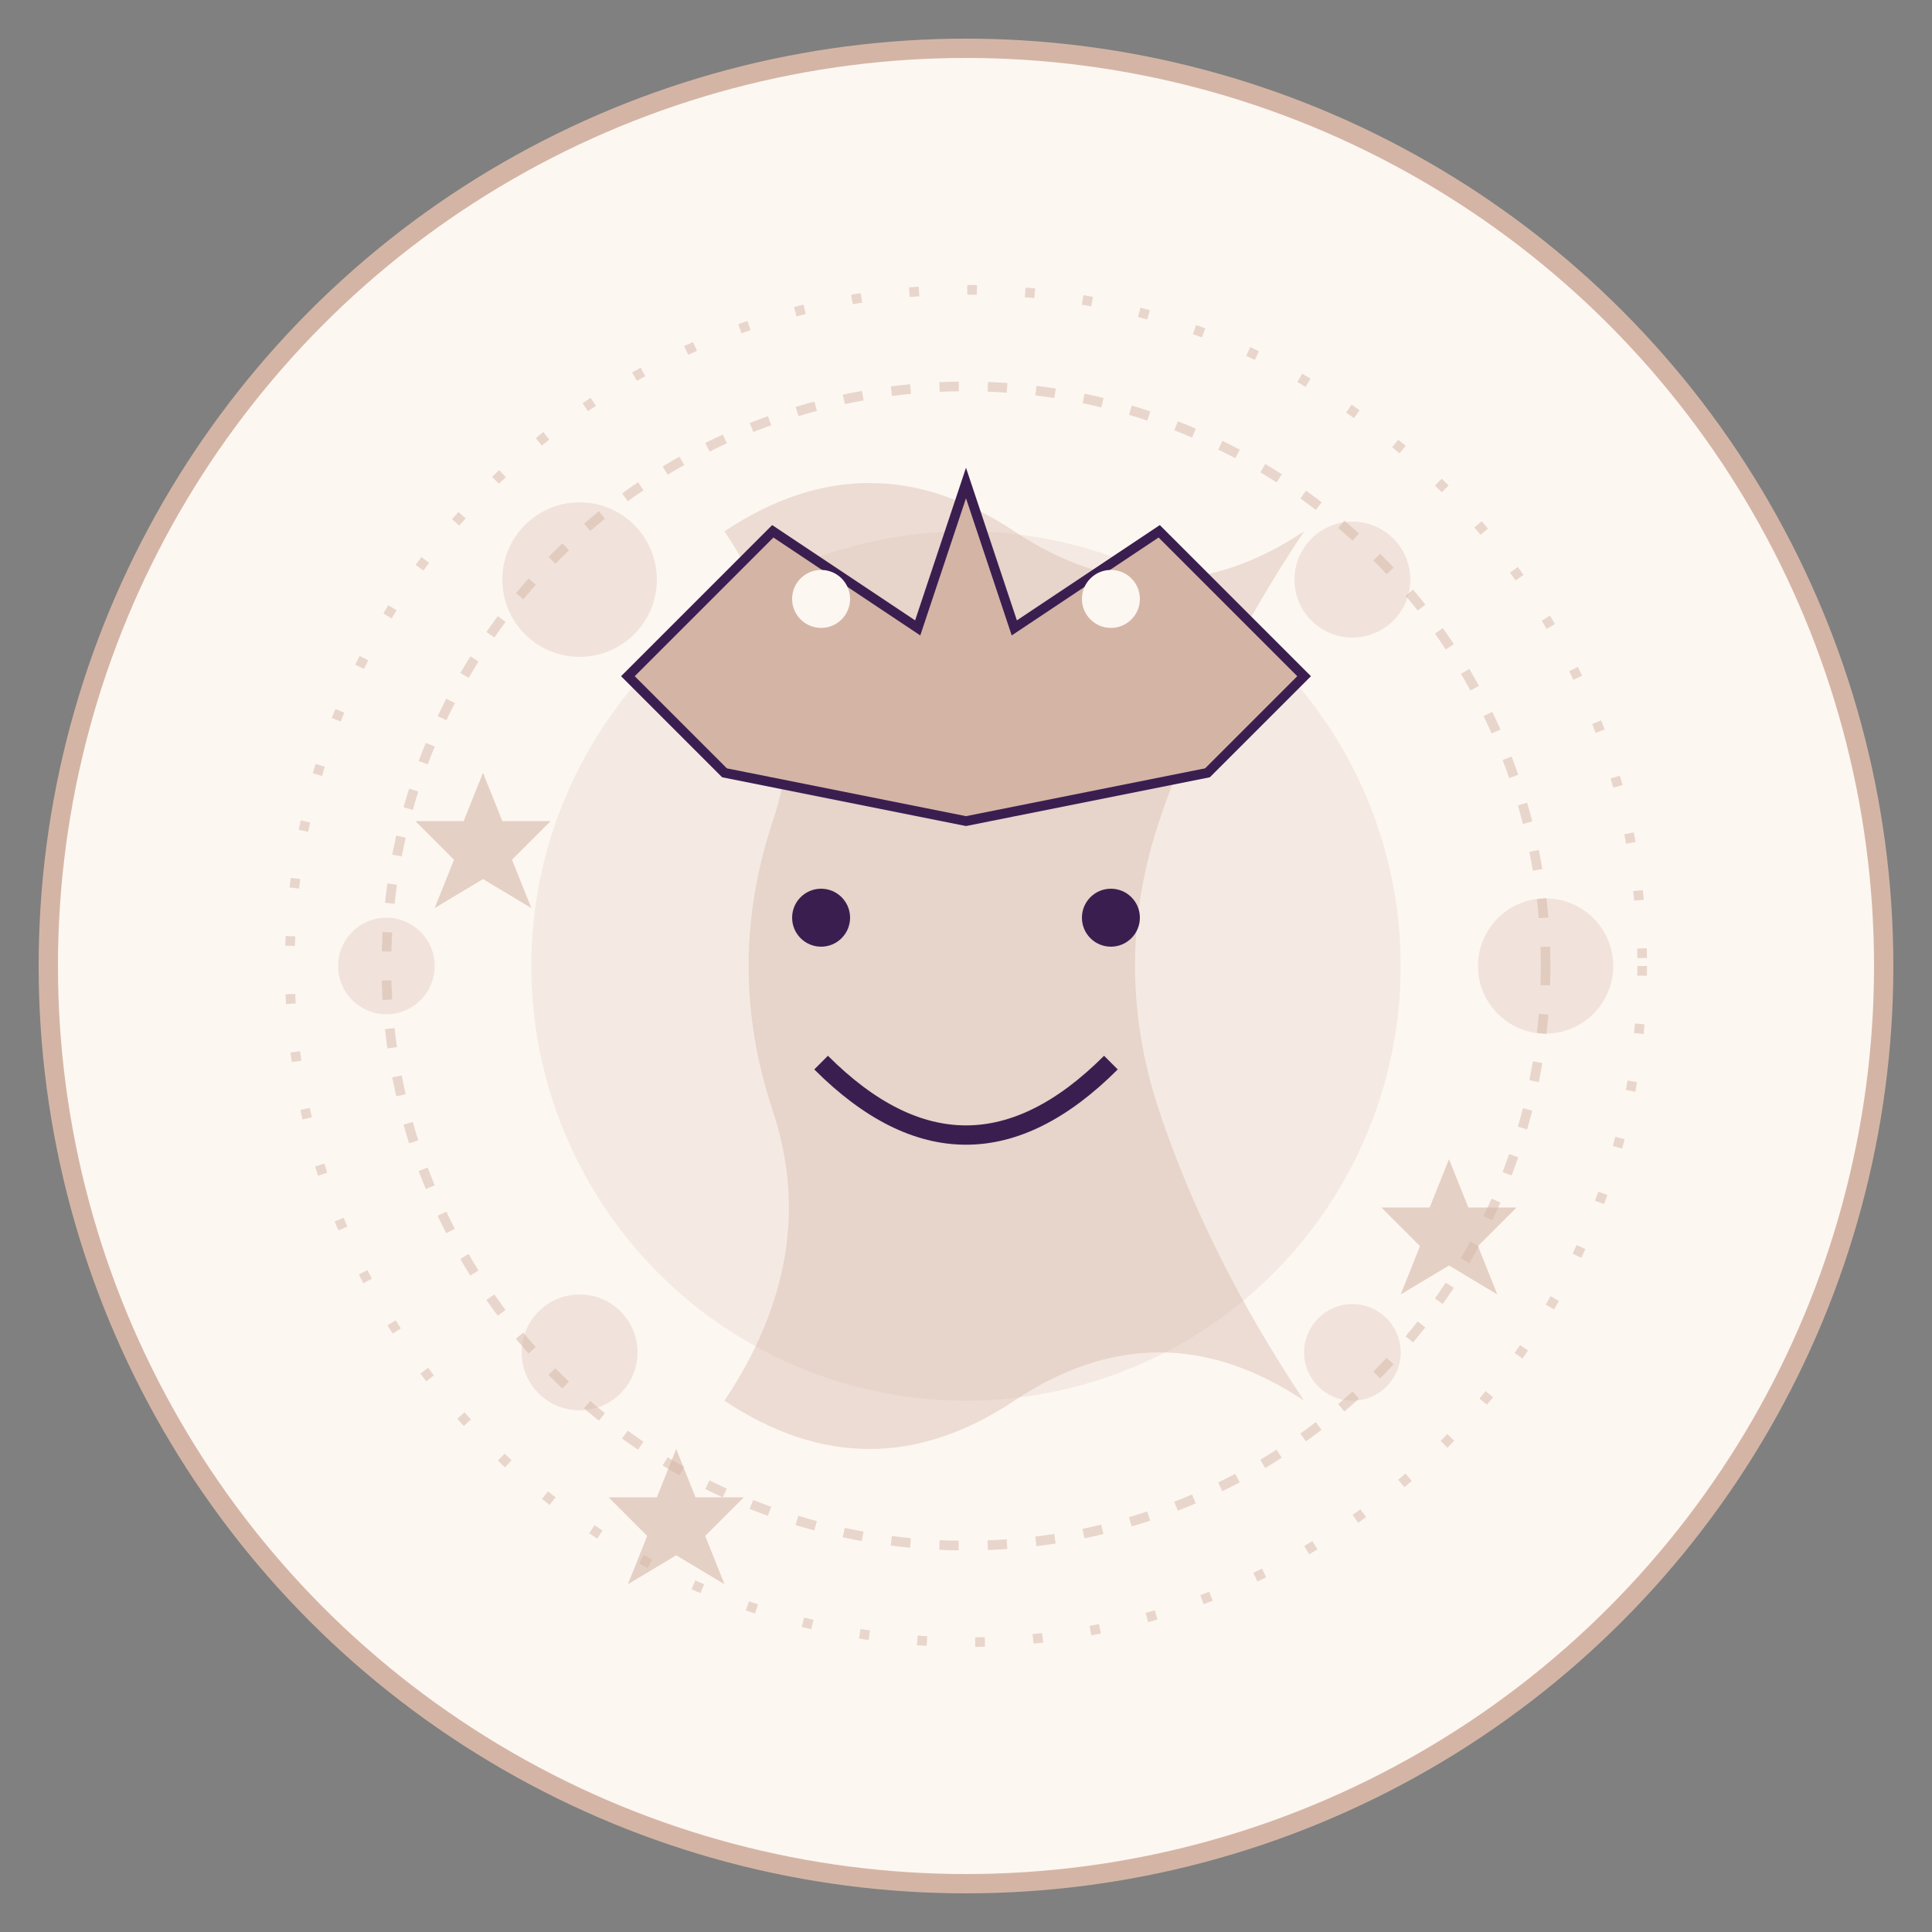 <svg width="200" height="200" viewBox="0 0 200 200" fill="none" xmlns="http://www.w3.org/2000/svg">
  <rect x="0" y="0" width="200" height="200" fill="#808080" stroke="none"/>
  <!-- Background circle -->
  <circle cx="100" cy="100" r="95" fill="#FDF7F2" stroke="#D4B5A5" stroke-width="2"/>
  
  <!-- Moon phases -->
  <g fill="#D4B5A5" opacity="0.3">
    <circle cx="60" cy="60" r="8"/>
    <circle cx="140" cy="60" r="6"/>
    <circle cx="160" cy="100" r="7"/>
    <circle cx="140" cy="140" r="5"/>
    <circle cx="60" cy="140" r="6"/>
    <circle cx="40" cy="100" r="5"/>
  </g>
  
  <!-- Central moon -->
  <circle cx="100" cy="100" r="45" fill="#D4B5A5" opacity="0.2"/>
  <path d="M75 55 Q90 45 105 55 Q120 65 135 55 Q125 70 120 85 Q115 100 120 115 Q125 130 135 145 Q120 135 105 145 Q90 155 75 145 Q85 130 80 115 Q75 100 80 85 Q85 70 75 55" fill="#D4B5A5" opacity="0.4"/>
  
  <!-- Crown with moon motifs -->
  <path d="M65 70 L80 55 L95 65 L100 50 L105 65 L120 55 L135 70 L125 80 L100 85 L75 80 Z" fill="#D4B5A5" stroke="#3B1E50" stroke-width="1"/>
  <circle cx="85" cy="62" r="3" fill="#FDF7F2"/>
  <circle cx="115" cy="62" r="3" fill="#FDF7F2"/>
  
  <!-- Face -->
  <circle cx="85" cy="95" r="3" fill="#3B1E50"/>
  <circle cx="115" cy="95" r="3" fill="#3B1E50"/>
  <path d="M85 110 Q100 125 115 110" stroke="#3B1E50" stroke-width="2" fill="none"/>
  
  <!-- Stars -->
  <g fill="#D4B5A5" opacity="0.6">
    <path d="M50 80 L52 85 L57 85 L53 89 L55 94 L50 91 L45 94 L47 89 L43 85 L48 85 Z"/>
    <path d="M150 120 L152 125 L157 125 L153 129 L155 134 L150 131 L145 134 L147 129 L143 125 L148 125 Z"/>
    <path d="M70 150 L72 155 L77 155 L73 159 L75 164 L70 161 L65 164 L67 159 L63 155 L68 155 Z"/>
  </g>
  
  <!-- Mystical aura -->
  <g stroke="#D4B5A5" stroke-width="1" opacity="0.5" fill="none">
    <circle cx="100" cy="100" r="60" stroke-dasharray="2,3"/>
    <circle cx="100" cy="100" r="70" stroke-dasharray="1,5"/>
  </g>
</svg>